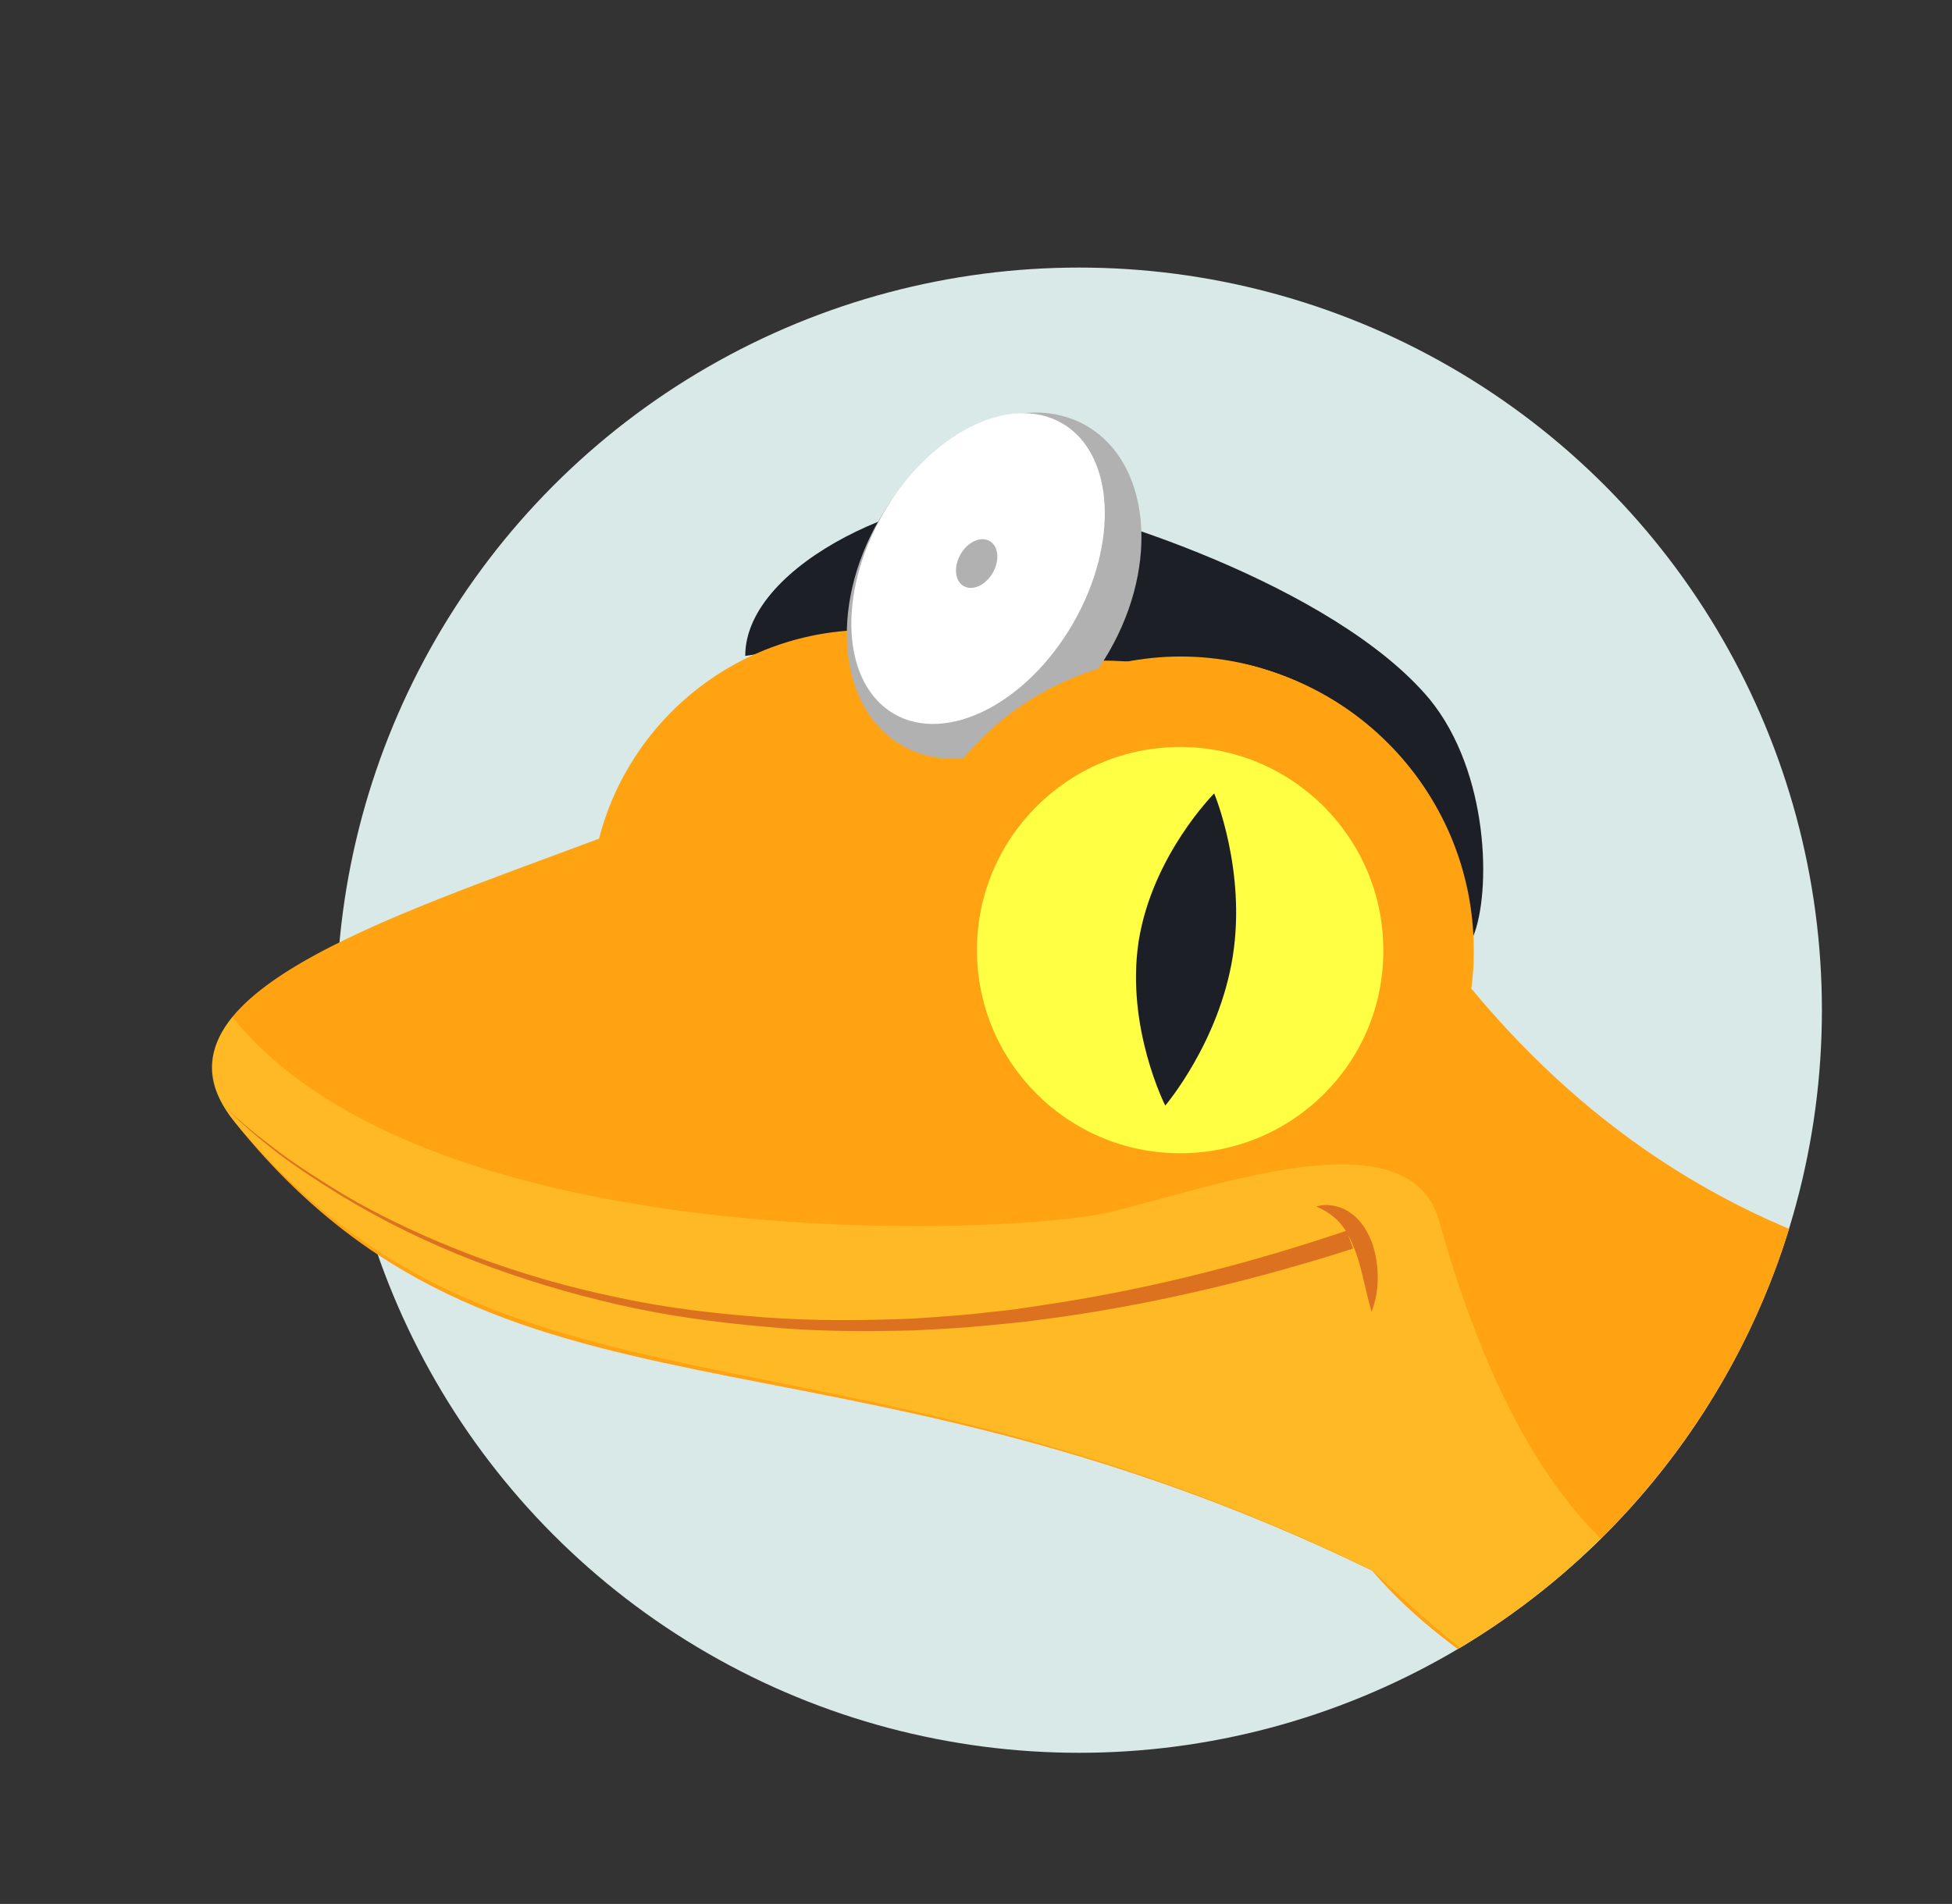 <?xml version="1.0" encoding="utf-8"?>
<!-- Generator: Adobe Illustrator 22.0.0, SVG Export Plug-In . SVG Version: 6.00 Build 0)  -->
<svg version="1.1" id="Layer_1" xmlns="http://www.w3.org/2000/svg" xmlns:xlink="http://www.w3.org/1999/xlink" x="0px" y="0px"
	 viewBox="0 0 315.1 307.4" style="enable-background:new 0 0 315.1 307.4;" xml:space="preserve">
<rect x="0" y="0" width="315.1" height="307.4" fill="#333333" stroke="none"/>
<style type="text/css">
	.st0{fill:#D9E9E7;}
	.st1{clip-path:url(#SVGID_2_);}
	.st2{fill:#1D1F27;}
	.st3{fill:#FFA312;}
	.st4{opacity:0.3;fill:#FFED52;}
	.st5{fill:#DC711F;}
	.st6{fill:#B1B1B1;}
	.st7{fill:#FFFFFF;}
	.st8{fill:#FFFF43;}
</style>
<circle class="st0" cx="174.2" cy="163.1" r="119.9"/>
<g>
	<defs>
		<path id="SVGID_1_" d="M294.1,163.1c0,66.2-53.7,119.9-119.9,119.9S14.7,235.5,14.7,169.3S108,43.2,174.2,43.2
			S294.1,96.9,294.1,163.1z"/>
	</defs>
	<clipPath id="SVGID_2_">
		<use xlink:href="#SVGID_1_"  style="overflow:visible;"/>
	</clipPath>
	<g class="st1">
		<g>
			<path class="st2" d="M237.8,151.2c0,0-9.1-23.8-39.5-36.7c-30.4-12.9-51.7-14.4-55.1-11.6c0,0,0.2-0.2,0.3-0.5l-23.2,3.5
				c0-15.1,28.5-27.6,43.7-25.5c12.3,1.7,51.3,14.1,66.7,32.4C240.5,124.7,240.7,144.2,237.8,151.2z"/>
		</g>
		<path class="st3" d="M247.1,274c14.9-19.7,32.3-37.7,50.3-54.2c5.1-4.7,10.4-9.3,15.7-13.8c-36-7.7-59.6-27.1-75.6-46.4
			c0.3-2,0.4-4.1,0.4-6.2c0-26.1-21.2-47.3-47.3-47.3c-2.9,0-5.6,0.3-8.4,0.7c-6.7-0.4-13.5,0-19.9,0.6c-6.5-3.6-14-5.7-22-5.7
			c-21,0-38.6,14.3-43.6,33.7c-34.3,12.9-75,25.7-58.8,45.8c42.8,53.2,94.7,29.2,183.6,72.4C227.9,261.1,236.6,267.8,247.1,274z"/>
		<path class="st4" d="M246.9,274.1c5.4-7.2,11.1-14.1,17.1-20.8c-11.5-8.7-22.9-24.7-31.7-56.2c-4.8-17.2-36.1-5.5-53.1-1.4
			c-16,3.8-110.2,7.6-141.7-31.5c-4.9,6.4-4,11.6,0.4,16.9c42.8,51.8,94.7,29.2,183.6,72.4C230.3,261.8,237.7,268.3,246.9,274.1z"/>
		<g>
			<path class="st5" d="M36,178.4c2.8,2.8,6,5.3,9.2,7.7c3.2,2.4,6.6,4.5,10,6.6c6.9,4.1,14.2,7.4,21.6,10.2c7.5,2.8,15.2,5,23,6.6
				c7.8,1.7,15.7,2.6,23.7,3.2c8,0.6,15.9,0.5,23.9,0.2c4-0.3,8-0.5,11.9-1c2-0.2,4-0.4,5.9-0.7l5.9-0.9
				c15.7-2.5,31.2-6.5,46.3-11.6l1,2.9c-15.3,4.9-31,8.7-46.9,11l-6,0.8c-2,0.2-4,0.4-6,0.6c-4,0.4-8,0.6-12,0.8
				c-8,0.2-16.1,0.2-24.1-0.6c-8-0.7-16-1.8-23.8-3.6c-7.8-1.8-15.5-4.1-23-7c-7.5-2.9-14.7-6.4-21.6-10.6c-3.4-2.1-6.8-4.3-10-6.7
				C41.9,183.9,38.8,181.3,36,178.4z"/>
		</g>
		<g>
			<path class="st5" d="M221.4,211.8c-0.5-1.8-0.9-3.5-1.3-5.2c-0.4-1.7-0.8-3.3-1.4-4.8c-0.6-1.5-1.2-2.9-2.2-4.1
				c-0.5-0.6-1-1.1-1.7-1.6c-0.7-0.5-1.4-0.9-2.3-1.3c0.9-0.3,1.9-0.3,2.9-0.1c1,0.2,1.9,0.6,2.7,1.2c1.7,1.2,2.7,3,3.4,4.8
				c0.6,1.8,0.9,3.7,0.9,5.6C222.4,208.2,222.1,210,221.4,211.8z"/>
		</g>
		<ellipse transform="matrix(0.5 -0.866 0.866 0.5 -1.61 186.295)" class="st6" cx="160.5" cy="94.5" rx="29.8" ry="21.4"/>
		<ellipse transform="matrix(0.5 -0.866 0.866 0.5 -0.565 182.642)" class="st7" cx="157.9" cy="91.8" rx="27.1" ry="17.7"/>
		<ellipse transform="matrix(0.5 -0.866 0.866 0.5 5.692506e-04 182.057)" class="st6" cx="157.7" cy="91" rx="4.2" ry="3"/>
		<path class="st3" d="M163.2,187.9c10.6-0.3,20.6-3.4,31-5.6c11.6-2.5,23.1-4.5,34.2-8.6c0.7-0.3,1.5-0.4,2.2-0.6
			c3.5-6.4,5.5-13.8,5.5-21.6c0-25.2-20.4-45.5-45.5-45.5S145,126.3,145,151.5C145,166.3,152.1,179.6,163.2,187.9z"/>
		<path class="st8" d="M190.5,186.2c-18.1,0-32.8-14.7-32.8-32.8c0-18.1,14.7-32.8,32.8-32.8c18.1,0,32.8,14.7,32.8,32.8
			C223.4,171.5,208.7,186.2,190.5,186.2z"/>
		<path class="st2" d="M199,154.4c-2.2,13.9-10.9,24.1-10.9,24.1s-6.4-12.6-4.3-26.5c2.2-13.9,12.2-23.9,12.2-23.9
			S201.2,140.5,199,154.4z"/>
		<g>
			<defs>
				<path id="SVGID_3_" d="M346.7,209.3c-55.8,0-88.7-25.1-109.3-49.8c0.3-2,0.4-4.1,0.4-6.2c0-26.1-21.2-47.3-47.3-47.3
					c-2.9,0-5.6,0.3-8.4,0.7c-6.7-0.4-13.5,0-19.9,0.6c-6.5-3.6-14-5.7-22-5.7c-21,0-38.6,14.3-43.6,33.7
					c-34.3,12.9-75,25.7-58.8,45.8c42.8,53.2,94.7,29.2,183.6,72.4"/>
			</defs>
			<clipPath id="SVGID_4_">
				<use xlink:href="#SVGID_3_"  style="overflow:visible;"/>
			</clipPath>
		</g>
	</g>
</g>
</svg>
